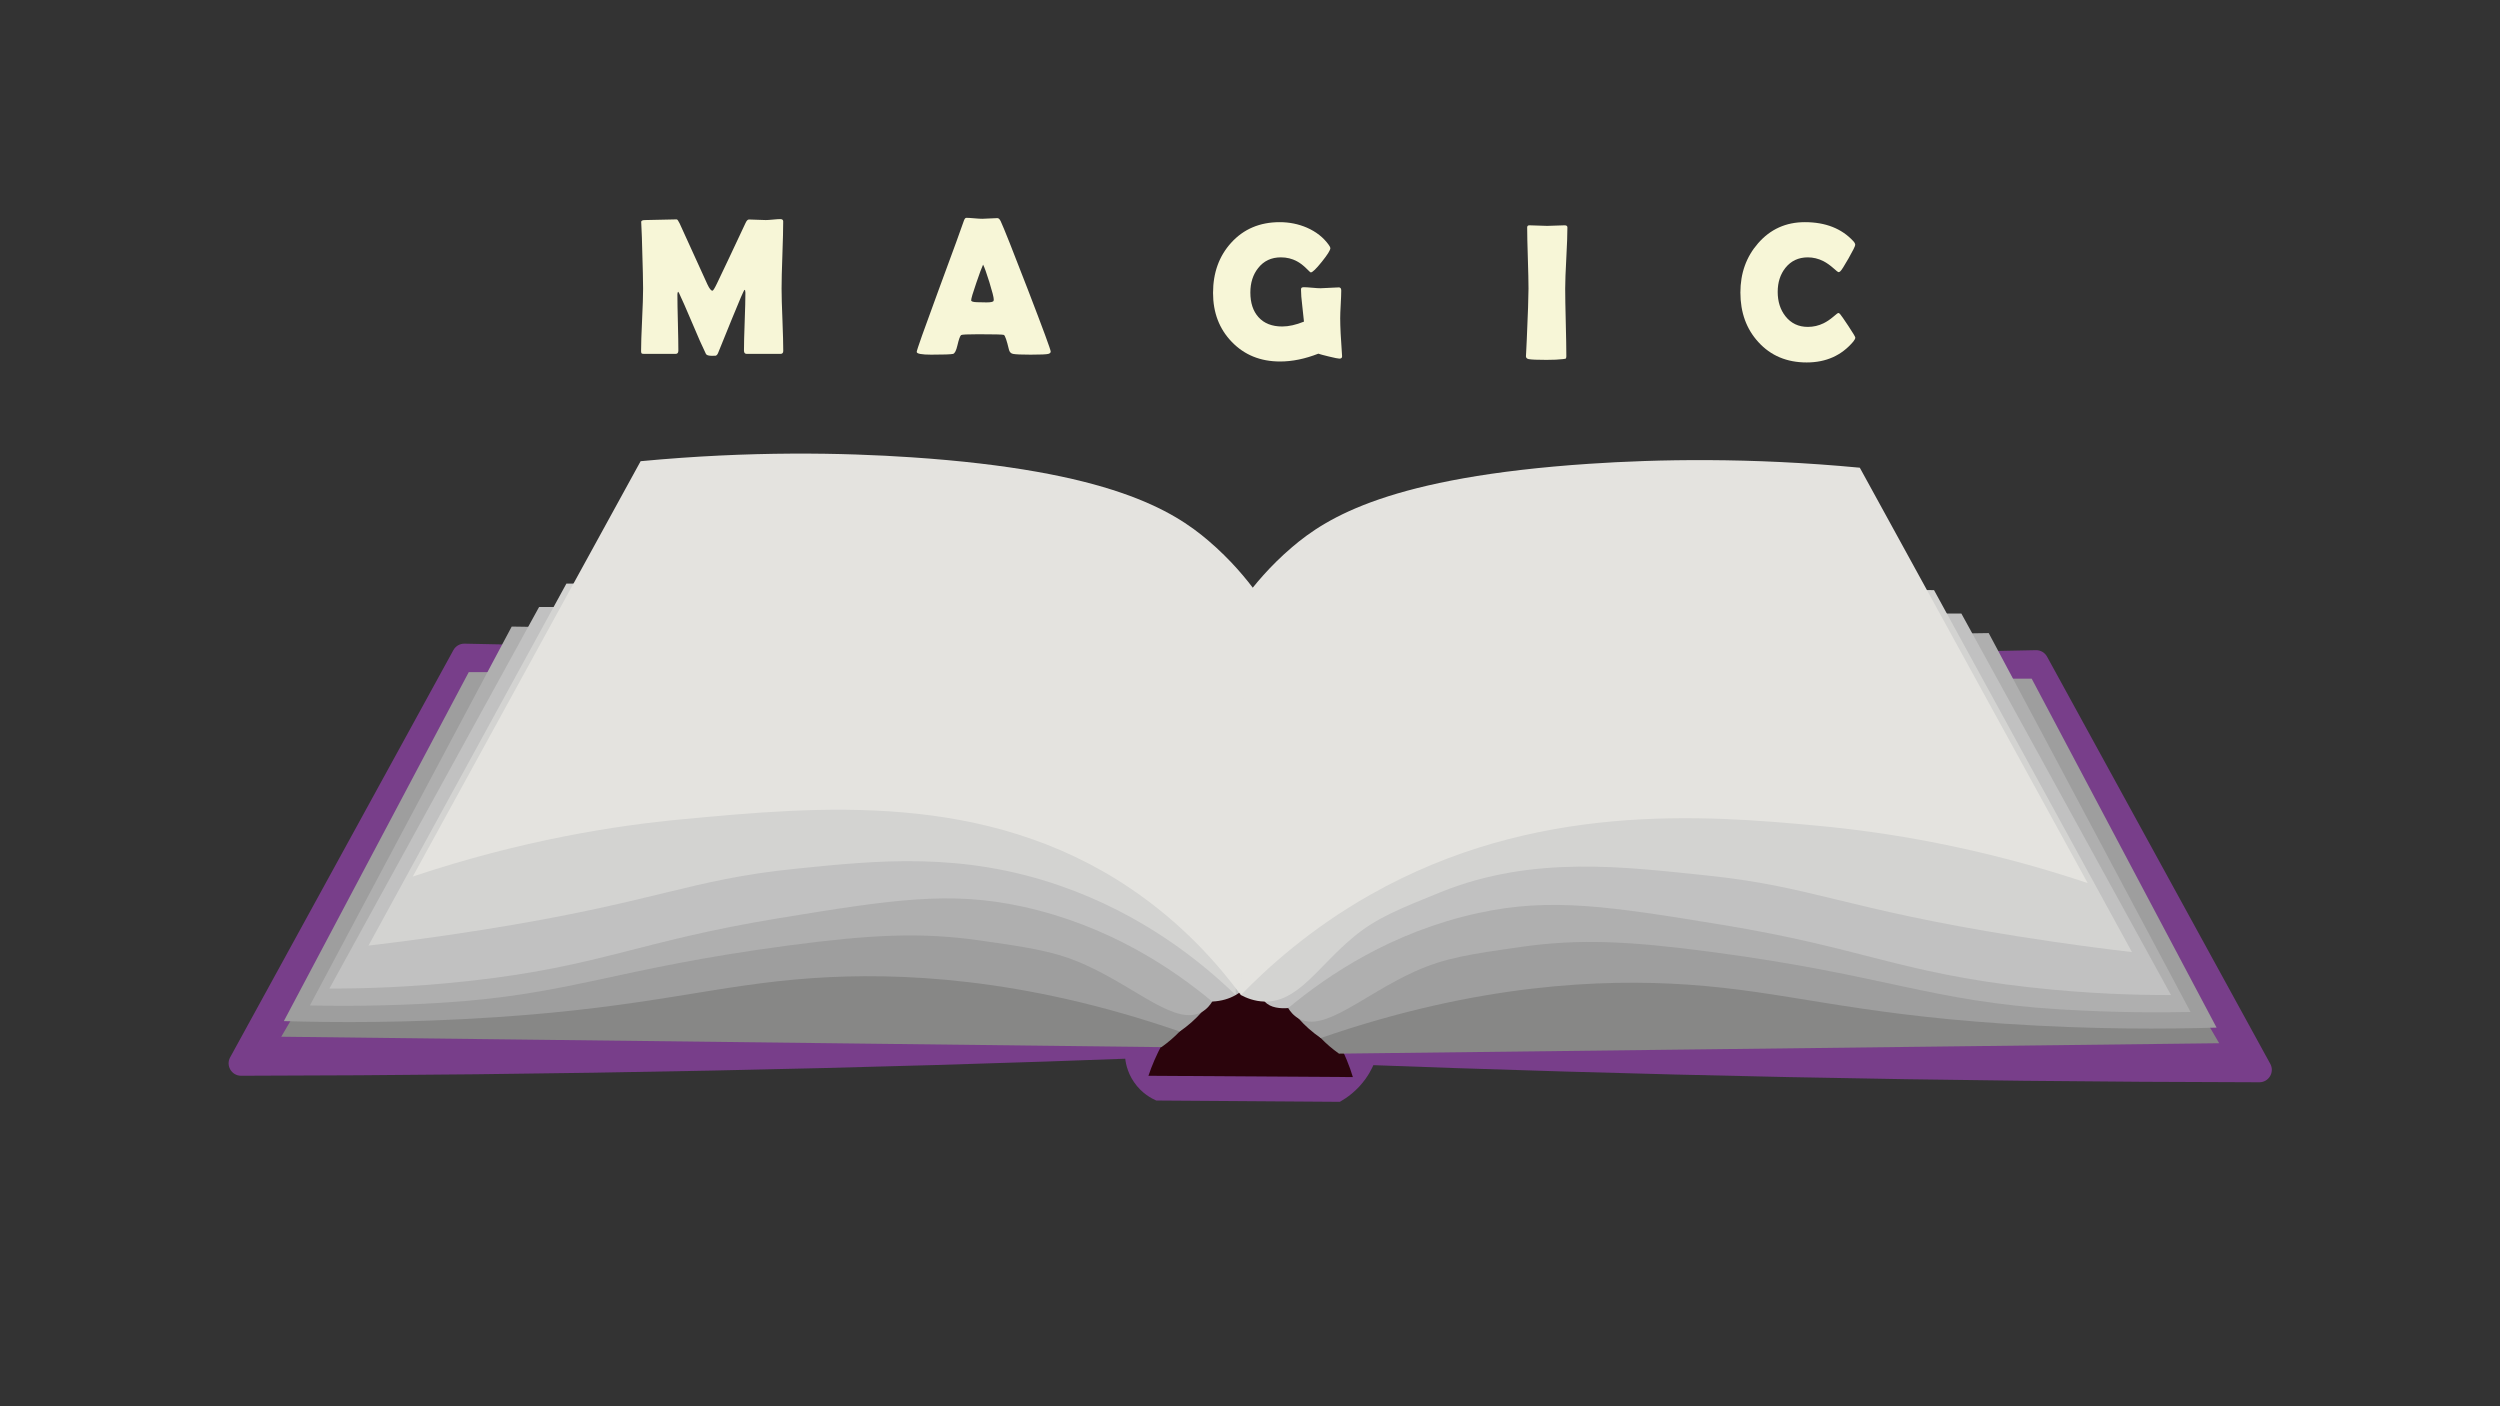 <?xml version="1.0" encoding="utf-8"?>
<!-- Generator: Adobe Illustrator 23.0.5, SVG Export Plug-In . SVG Version: 6.00 Build 0)  -->
<svg version="1.1" id="圖層_1" xmlns="http://www.w3.org/2000/svg" xmlns:xlink="http://www.w3.org/1999/xlink" x="0px" y="0px"
	 viewBox="0 0 1920 1080" style="enable-background:new 0 0 1920 1080;" xml:space="preserve">
<rect x="0" y="0" width="1920" height="1080" fill="#333333" stroke="none"/>
<style type="text/css">
	.st0{fill:#783E8A;}
	.st1{fill:#2B040C;}
	.st2{fill:#878786;}
	.st3{fill:#9E9E9E;}
	.st4{fill:#AFAFAF;}
	.st5{fill:#C1C1C1;}
	.st6{fill:#D3D3D1;}
	.st7{fill:#E4E3DF;}
	.st8{fill:#F7F6D7;}
</style>
<g>
	<path class="st0" d="M889,812.2c-113.97,4.34-227.97,7.68-342,10c-120.6,2.46-241.21,3.78-361.85,3.98
		c-7.26,0.01-11.88-7.77-8.39-14.14c57.15-104.25,114.3-208.51,171.45-312.76c1.71-3.12,5.02-5.03,8.57-4.95
		c14.07,0.31,28.14,0.6,42.21,0.87c161.62,3.12,323.29,3.79,485,2c34.39,82.02,72.57,211.91,12,305
		C893.8,805.58,891.47,808.92,889,812.2z"/>
	<path class="st0" d="M1031.33,817.2c113.97,4.34,227.97,7.68,342,10c120.6,2.46,241.21,3.78,361.85,3.98
		c7.26,0.01,11.88-7.77,8.39-14.14c-57.15-104.25-114.3-208.51-171.45-312.76c-1.71-3.12-5.02-5.03-8.57-4.95
		c-14.07,0.31-28.14,0.6-42.21,0.87c-161.62,3.12-323.29,3.79-485,2c-34.39,82.02-72.57,211.91-12,305
		C1026.53,810.58,1028.86,813.92,1031.33,817.2z"/>
	<path class="st0" d="M1029,846.2c-47-0.33-94-0.67-141-1c-3.31-1.44-11.03-5.34-17-14c-5.69-8.24-6.75-16.39-7-20
		c31.11-2.11,64.53-3.28,100-3c32.86,0.26,63.93,1.72,93,4c-1.42,4.36-3.83,10.07-8,16C1042.18,837.89,1034.01,843.39,1029,846.2z"
		/>
	<path class="st1" d="M1039,827.2c-52.33-0.33-104.67-0.67-157-1c2.54-7.55,6.06-16.06,11-25c10.43-18.89,23.09-32.25,33-41
		c10.03-0.81,20.37-1.49,31-2c10.97-0.53,21.64-0.85,32-1c10.49,7.58,25.92,20.95,38,42C1032.84,809.39,1036.57,819.05,1039,827.2z"
		/>
	<path class="st2" d="M892,804.2c-225.33-2.67-450.67-5.33-676-8c48-82,96-164,144-246c179.33-11.33,358.67-22.67,538-34
		c14.35,34.74,80.27,201.43,8,276C901.85,796.49,897.2,800.51,892,804.2z"/>
	<path class="st3" d="M906,792.2c-120.83-41.79-216.58-45.48-282-41c-74.33,5.09-123.8,22.07-243,30c-68.55,4.56-125.17,4.14-163,3
		c47.33-89.33,94.67-178.67,142-268h537c11.04,21.65,92.49,185.61,26,261C918.25,782.59,912.64,787.64,906,792.2z"/>
	<path class="st4" d="M931,769.2c-1.43,2.36-3.93,5.71-8,8c-19.69,11.06-49.13-17.89-89-36c-23.38-10.63-42.92-13.42-82-19
		c-44.74-6.39-83.56-4.44-147,4c-134.18,17.86-166.85,37.9-267,44c-41.84,2.55-76.54,2.49-100,2c51.67-97,103.33-194,155-291
		c179.33,2.67,358.67,5.33,538,8V769.2z"/>
	<path class="st5" d="M931,769.2c-30.15-25.06-79.27-58.49-146-73c-55.64-12.1-100.18-5.23-187,9c-107.83,17.68-136.07,36.79-236,48
		c-46.76,5.25-85.09,6.05-109,6c53.67-97.67,107.33-195.33,161-293c172.67-0.33,345.33-0.67,518-1c9.9,31.12,81.74,261.88,17,299
		C944.09,767.02,938.18,768.84,931,769.2z"/>
	<path class="st6" d="M949,764.2c-26.71-25.8-71.4-61.97-135-84c-75.2-26.05-139.68-19.47-203-13c-83.17,8.49-105.23,25.43-241,47
		c-36.64,5.82-66.92,9.65-87,12c50.67-92.67,101.33-185.33,152-278c172.67-0.33,345.33-0.67,518-1
		C951.67,552.87,950.33,658.54,949,764.2z"/>
	<path class="st7" d="M953,764.2c-16.63-22.52-43.96-54.34-85-82c-111.05-74.85-238.83-62.86-344-53
		c-50.96,4.78-122.97,15.88-207,44c58.33-106.33,116.67-212.67,175-319c84.42-8,155.46-6.52,208-3c152.19,10.2,201.05,41,228,64
		c17.38,14.83,29.44,29.64,37,40C961,558.2,957,661.2,953,764.2z"/>
	<path class="st2" d="M1028.33,809.2c225.33-2.67,450.67-5.33,676-8c-48-82-96-164-144-246c-179.33-11.33-358.67-22.67-538-34
		c-14.35,34.74-80.27,201.43-8,276C1018.48,801.49,1023.13,805.51,1028.33,809.2z"/>
	<path class="st3" d="M1014.33,797.2c120.83-41.79,216.58-45.48,282-41c74.33,5.09,123.8,22.07,243,30c68.55,4.56,125.17,4.14,163,3
		c-47.33-89.33-94.67-178.67-142-268h-537c-11.04,21.65-92.49,185.61-26,261C1002.08,787.59,1007.69,792.64,1014.33,797.2z"/>
	<path class="st4" d="M989.33,774.2c1.43,2.36,3.93,5.71,8,8c19.69,11.06,49.13-17.89,89-36c23.38-10.63,42.92-13.42,82-19
		c44.74-6.39,83.56-4.44,147,4c134.18,17.86,166.85,37.9,267,44c41.84,2.55,76.54,2.49,100,2c-51.67-97-103.33-194-155-291
		c-179.33,2.67-358.67,5.33-538,8V774.2z"/>
	<path class="st5" d="M989.33,774.2c30.15-25.06,79.27-58.49,146-73c55.64-12.1,100.18-5.23,187,9c107.83,17.68,136.07,36.79,236,48
		c46.76,5.25,85.09,6.05,109,6c-53.67-97.67-107.33-195.33-161-293c-172.67-0.33-345.33-0.67-518-1
		c41.65,117.68,29.17,182.87,8.67,221c-9.89,18.39-39.02,62.84-25.67,78C975.72,774.19,983.49,774.62,989.33,774.2z"/>
	<path class="st6" d="M953,764.2c4.08,2.18,10.32,4.79,18,5c26.06,0.7,41.11-27.04,69-50c17.07-14.05,33.49-20.7,66.33-34
		c71.33-28.89,143.08-19.12,203-13c83.17,8.49,105.23,25.43,241,47c36.64,5.82,66.92,9.65,87,12c-50.67-92.67-101.33-185.33-152-278
		c-172.67-0.33-345.33-0.67-518-1C962.55,556.2,957.78,660.2,953,764.2z"/>
	<path class="st7" d="M953,764.2c20.15-20.77,52.99-50.76,99.33-77c126.34-71.55,256.28-61.23,344-53
		c50.96,4.78,122.97,15.88,207,44c-58.33-106.33-116.67-212.67-175-319c-84.42-8-155.46-6.52-208-3c-152.19,10.2-201.05,41-228,64
		c-17.38,14.83-29.44,29.64-37,40C954.55,561.54,953.78,662.87,953,764.2z"/>
	<g>
		<g>
			<path class="st8" d="M601.54,269.52c0,1.51-0.71,2.27-2.12,2.27h-25.93c-1.42,0-2.12-0.85-2.12-2.56
				c0-4.93,0.18-12.33,0.55-22.19c0.37-9.86,0.55-17.26,0.55-22.19c0-1.42-0.22-2.17-0.66-2.27c-0.54,0.29-3.81,7.84-9.81,22.63
				c-3.52,8.69-7.03,17.36-10.55,26c-0.49,1.12-1.1,1.78-1.83,1.98c-0.25,0.05-1.22,0.07-2.93,0.07c-2.54,0-4.05-0.49-4.54-1.46
				c-2.64-5.37-6.1-13.18-10.4-23.44c-4.59-10.84-8.03-18.68-10.33-23.51c-0.1-0.24-0.32-0.51-0.66-0.81
				c-0.34,0.44-0.51,1.15-0.51,2.12c0,4.79,0.12,11.96,0.37,21.53c0.24,9.57,0.37,16.75,0.37,21.53c0,1.71-0.68,2.56-2.05,2.56
				h-24.46c-0.98,0-1.57-0.16-1.79-0.48c-0.22-0.32-0.33-0.87-0.33-1.65c0-5.32,0.26-13.32,0.77-23.99
				c0.51-10.67,0.77-18.66,0.77-23.99c0-5.66-0.25-16.28-0.73-31.86c-0.05-4.05-0.27-10.08-0.66-18.09l-0.07-1.25
				c-0.05-0.98,0.98-1.46,3.08-1.46c2.68,0,6.71-0.08,12.08-0.26c5.37-0.17,9.4-0.26,12.08-0.26c0.54,0,1.29,1.03,2.27,3.08
				l21.39,46.95c1.51,3.17,2.78,4.76,3.81,4.76c0.54,0,1.68-1.83,3.44-5.49c4.93-10.25,12.23-25.71,21.9-46.36
				c0.83-1.9,1.73-2.86,2.71-2.86c1.42,0,3.55,0.07,6.41,0.22s5.02,0.22,6.48,0.22c1.22,0,3.09-0.12,5.6-0.37
				c2.51-0.24,4.38-0.37,5.6-0.37c1.46,0,2.2,0.59,2.2,1.76c0,5.76-0.21,14.37-0.62,25.82c-0.42,11.45-0.62,20.06-0.62,25.82
				c0,5.32,0.22,13.31,0.66,23.95C601.32,256.29,601.54,264.25,601.54,269.52z"/>
		</g>
	</g>
	<g>
		<g>
			<path class="st8" d="M806.94,269.96c0,0.88-0.61,1.49-1.83,1.83c-1.46,0.39-6.01,0.59-13.62,0.59c-6.98,0-11.48-0.2-13.48-0.59
				c-1.66-0.34-2.71-1.44-3.15-3.3c-1.66-7.03-2.96-10.79-3.88-11.28c-0.78-0.34-7.32-0.51-19.63-0.51c-8.3,0-12.72,0.22-13.26,0.66
				c-0.83,0.78-1.76,3.39-2.78,7.84c-0.93,4.05-2.05,6.25-3.37,6.59c-1.66,0.39-7.23,0.59-16.7,0.59c-7.47,0-11.21-0.71-11.21-2.12
				c0-1.27,5.52-16.87,16.55-46.8c11.96-32.37,18.46-50.17,19.48-53.39c0.59-1.85,1.27-2.78,2.05-2.78c1.32,0,3.36,0.12,6.12,0.37
				c2.76,0.25,4.82,0.37,6.19,0.37c1.32,0,3.26-0.08,5.82-0.26c2.56-0.17,4.48-0.26,5.75-0.26c0.93,0,1.78,0.81,2.56,2.42
				c2.39,5.13,9.38,22.71,20.95,52.73C801.13,252.87,806.94,268.64,806.94,269.96z M755.01,203.24c-1.03,2.15-2.76,6.81-5.2,13.99
				c-2.64,7.62-3.96,12.08-3.96,13.4c0,0.88,1.46,1.37,4.39,1.46c1.51,0.1,4,0.15,7.47,0.15c3.22,0,5-0.39,5.35-1.17
				c0.1-0.24,0.15-0.59,0.15-1.03c0-1.61-1.12-6.05-3.37-13.33C757.65,209.68,756.04,205.19,755.01,203.24z"/>
		</g>
	</g>
	<g>
		<g>
			<path class="st8" d="M1030.72,273.45c0.1,1.32-0.59,1.98-2.05,1.98c-0.93,0-3.6-0.54-8.02-1.61c-4.42-1.07-7.14-1.81-8.17-2.2
				c-10.21,4-20,6.01-29.37,6.01c-15.09,0-27.47-5.03-37.13-15.09c-9.57-9.91-14.36-22.44-14.36-37.57
				c0-15.48,4.64-28.32,13.92-38.53c9.57-10.55,22-15.82,37.28-15.82c7.42,0,14.4,1.42,20.95,4.25c7.08,3.13,12.65,7.52,16.7,13.18
				c0.83,1.17,1.25,2,1.25,2.49c0,1.56-2.19,5.07-6.56,10.51c-4.37,5.45-7.19,8.17-8.46,8.17c-0.29,0-1.42-1-3.37-3
				c-2.39-2.39-4.83-4.25-7.32-5.57c-3.71-2-7.81-3-12.3-3c-7.32,0-13.14,2.74-17.43,8.2c-4,5.03-6.01,11.3-6.01,18.82
				c0,7.96,2.07,14.26,6.23,18.9c4.3,4.79,10.38,7.18,18.24,7.18c4.98,0,10.55-1.25,16.7-3.74c-0.15-1.61-0.59-5.71-1.32-12.3
				c-0.63-5.08-0.95-9.18-0.95-12.3c0-0.93,0.32-1.49,0.95-1.68c0.24-0.1,0.63-0.15,1.17-0.15c1.42,0,3.55,0.14,6.41,0.4
				c2.86,0.27,5.02,0.4,6.48,0.4c1.56,0,3.91-0.11,7.03-0.33c3.12-0.22,5.47-0.33,7.03-0.33c1.22,0,1.83,0.81,1.83,2.42
				c0,2.34-0.14,5.88-0.4,10.62c-0.27,4.74-0.4,8.28-0.4,10.62c0,6.3,0.46,15.72,1.39,28.27L1030.72,273.45z"/>
		</g>
	</g>
	<g>
		<g>
			<path class="st8" d="M1202.07,221.67c0,5.76,0.15,14.43,0.44,26c0.29,11.57,0.44,20.24,0.44,26c0,0.98-0.22,1.59-0.66,1.83
				c-0.1,0.05-0.73,0.15-1.9,0.29c-3.17,0.39-7.42,0.59-12.74,0.59c-7.13,0-11.67-0.2-13.62-0.59c-1.42-0.29-2.12-1.05-2.12-2.27
				c0,0.78,0.22-3.52,0.66-12.89c0.88-19.78,1.32-32.76,1.32-38.96c0-5.22-0.17-13.06-0.51-23.51c-0.34-10.45-0.51-18.29-0.51-23.51
				c0-1.07,0.56-1.61,1.68-1.61c1.51,0,3.8,0.07,6.85,0.22c3.05,0.15,5.33,0.22,6.85,0.22c1.51,0,3.75-0.07,6.7-0.22
				c2.95-0.15,5.19-0.22,6.7-0.22c1.42,0,2.12,0.54,2.12,1.61c0,5.23-0.28,13.06-0.84,23.51
				C1202.35,208.61,1202.07,216.44,1202.07,221.67z"/>
		</g>
	</g>
	<g>
		<g>
			<path class="st8" d="M1424.88,259.24c0,0.78-0.51,1.81-1.54,3.08c-8.99,10.69-20.92,16.04-35.82,16.04
				c-15.23,0-27.59-5.2-37.06-15.6c-9.23-10.06-13.84-22.75-13.84-38.09c0-14.84,4.52-27.44,13.55-37.79
				c9.42-10.84,21.41-16.26,35.96-16.26c15.82,0,28.22,4.86,37.21,14.58c0.98,1.07,1.46,2.03,1.46,2.86c0,0.93-1.7,4.37-5.09,10.33
				c-3.39,5.96-5.53,9.3-6.41,10.03c-0.39,0.39-0.88,0.59-1.46,0.59c-0.25,0-1.46-0.98-3.66-2.93c-2.64-2.34-5.23-4.17-7.76-5.49
				c-3.86-1.95-7.86-2.93-12.01-2.93c-7.18,0-12.92,2.69-17.21,8.06c-3.96,4.98-5.93,11.13-5.93,18.46c0,7.42,1.98,13.65,5.93,18.68
				c4.3,5.47,10.03,8.2,17.21,8.2c4.25,0,8.28-0.93,12.08-2.78c2.49-1.22,5.03-2.93,7.62-5.13c2.15-1.85,3.34-2.78,3.59-2.78
				c0.49,0,0.98,0.27,1.46,0.81c0.78,0.88,2.9,3.93,6.37,9.16C1423.1,255.73,1424.88,258.7,1424.88,259.24z"/>
		</g>
	</g>
</g>
</svg>
